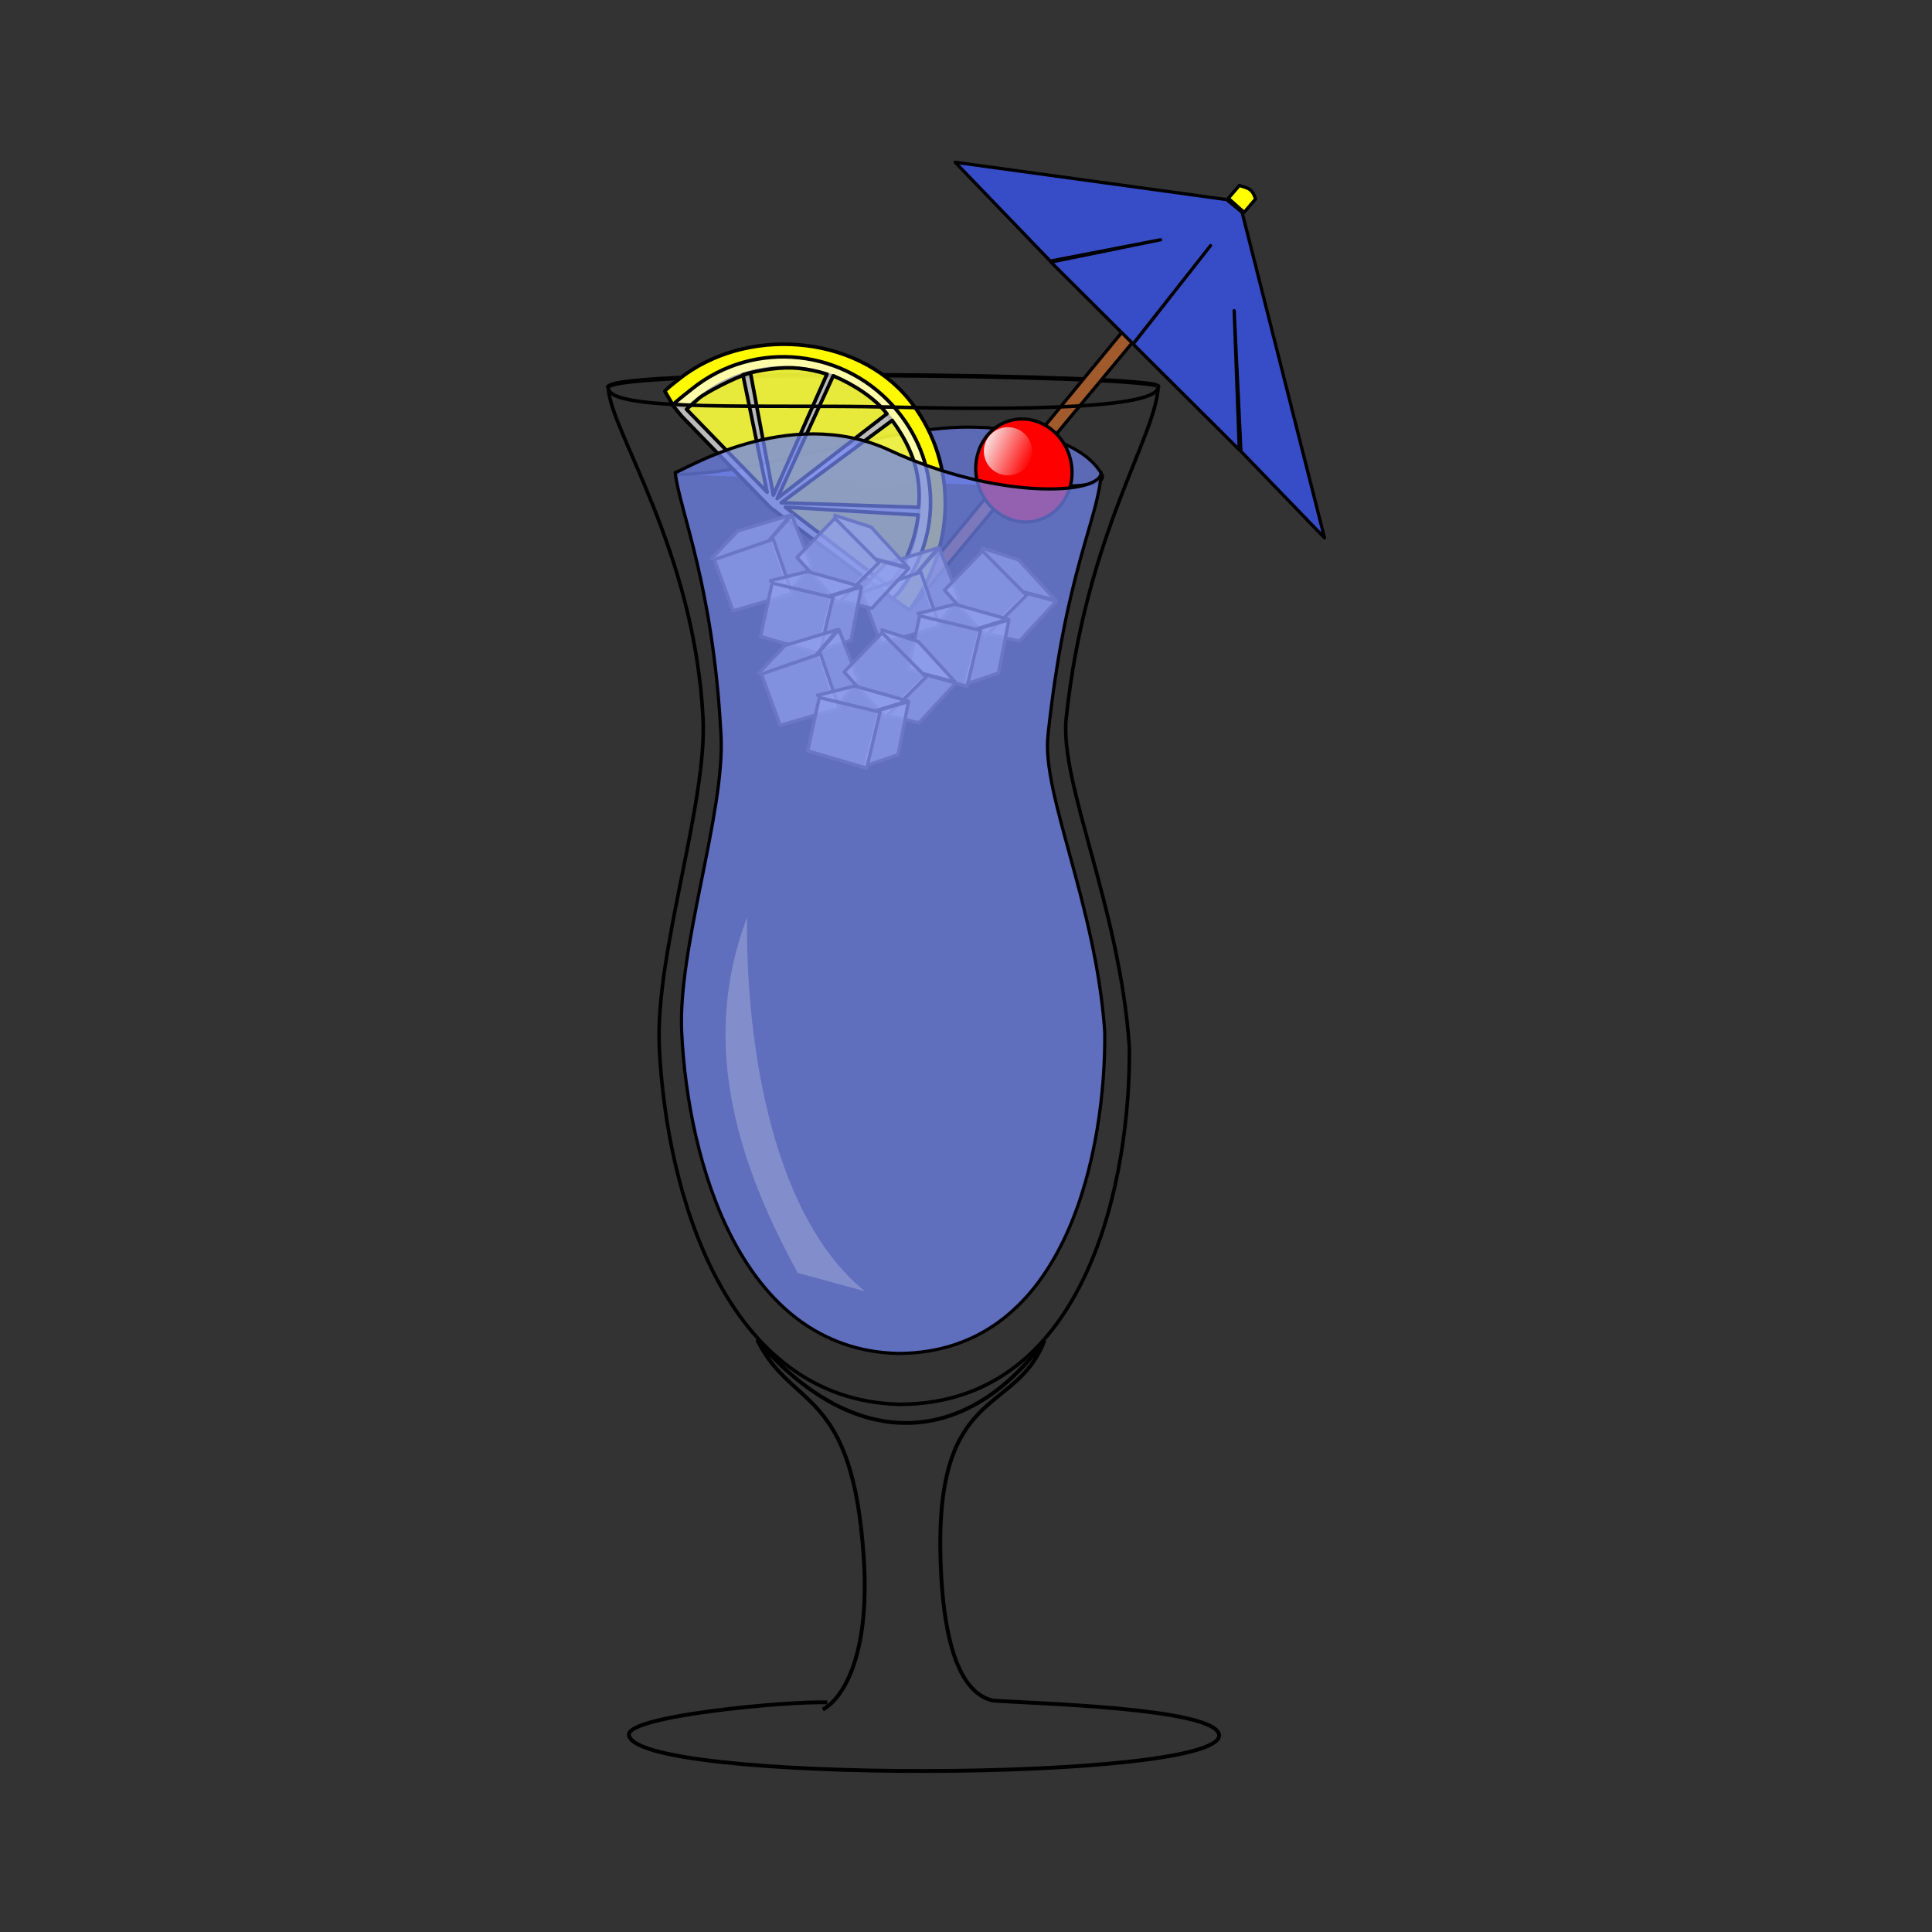 <svg:svg xmlns:dc="http://purl.org/dc/elements/1.1/" xmlns:ns1="http://sodipodi.sourceforge.net/DTD/sodipodi-0.dtd" xmlns:ns2="http://www.inkscape.org/namespaces/inkscape" xmlns:ns3="http://www.w3.org/1999/xlink" xmlns:ns5="http://creativecommons.org/ns#" xmlns:rdf="http://www.w3.org/1999/02/22-rdf-syntax-ns#" xmlns:svg="http://www.w3.org/2000/svg" height="434.325" id="svg2" version="1.1" viewBox="-63.867 -12.017 434.325 434.325" width="434.325" ns1:docname="Aqua Velva cocktail v1.svg" ns2:version="0.48.5 r10040">
  <svg:rect x="-63.867" y="-12.017" width="434.325" height="434.325" fill="#333333" stroke="none"/>
  <svg:title id="title4509">Happy hour - Aqua Velva</svg:title>
  <svg:defs id="defs4">
    <svg:linearGradient id="linearGradient4683" ns2:collect="always">
      <svg:stop id="stop4685" offset="0" style="stop-color:#f9f9f9;stop-opacity:1;" />
      <svg:stop id="stop4687" offset="1" style="stop-color:#f9f9f9;stop-opacity:0;" />
    </svg:linearGradient>
    <svg:linearGradient id="linearGradient4454">
      <svg:stop id="stop4456" offset="0" style="stop-color:#bbb1a6;stop-opacity:1;" />
      <svg:stop id="stop4458" offset="0.214" style="stop-color:#52504e;stop-opacity:1;" />
      <svg:stop id="stop4460" offset="0.718" style="stop-color:#151109;stop-opacity:1;" />
      <svg:stop id="stop4462" offset="1" style="stop-color:#b4b2aa;stop-opacity:1;" />
    </svg:linearGradient>
    <svg:linearGradient id="linearGradient4444">
      <svg:stop id="stop4446" offset="0" style="stop-color:#bbb1a6;stop-opacity:1;" />
      <svg:stop id="stop4448" offset="0.279" style="stop-color:#52504e;stop-opacity:1;" />
      <svg:stop id="stop4450" offset="0.78" style="stop-color:#151109;stop-opacity:1;" />
      <svg:stop id="stop4452" offset="1" style="stop-color:#b4b2aa;stop-opacity:1;" />
    </svg:linearGradient>
    <svg:linearGradient id="linearGradient4514">
      <svg:stop id="stop4516" offset="0" style="stop-color:#bbb1a6;stop-opacity:1;" />
      <svg:stop id="stop4522" offset="0.214" style="stop-color:#52504e;stop-opacity:1;" />
      <svg:stop id="stop4524" offset="0.783" style="stop-color:#151109;stop-opacity:1;" />
      <svg:stop id="stop4518" offset="1" style="stop-color:#b4b2aa;stop-opacity:1;" />
    </svg:linearGradient>
    <svg:linearGradient id="linearGradient4356">
      <svg:stop id="stop4358" offset="0" style="stop-color:#e57030;stop-opacity:1;" />
      <svg:stop id="stop4366" offset="0.242" style="stop-color:#eae410;stop-opacity:1;" />
      <svg:stop id="stop4364" offset="0.457" style="stop-color:#ed811b;stop-opacity:1;" />
      <svg:stop id="stop4368" offset="0.589" style="stop-color:#da5c29;stop-opacity:1;" />
      <svg:stop id="stop4370" offset="0.739" style="stop-color:#862412;stop-opacity:1;" />
      <svg:stop id="stop4360" offset="1" style="stop-color:#c83737;stop-opacity:0.33;" />
    </svg:linearGradient>
    <svg:linearGradient id="linearGradient5105" ns2:collect="always">
      <svg:stop id="stop5107" offset="0" style="stop-color:#ffffff;stop-opacity:1;" />
      <svg:stop id="stop5109" offset="1" style="stop-color:#ffffff;stop-opacity:0;" />
    </svg:linearGradient>
    <svg:linearGradient gradientTransform="translate(124.051,128.309)" gradientUnits="userSpaceOnUse" id="linearGradient4167" x1="73.96" x2="75.537" y1="139.496" y2="184.78" ns2:collect="always" ns3:href="#linearGradient5105" />
    <svg:linearGradient gradientUnits="userSpaceOnUse" id="linearGradient4754" x1="912.574" x2="925.734" y1="160.781" y2="171.856" ns2:collect="always" ns3:href="#linearGradient4683" />
  </svg:defs>
  <ns1:namedview bordercolor="#666666" borderopacity="1.0" id="base" pagecolor="#ffffff" showgrid="false" ns2:current-layer="layer1" ns2:cx="193.52642" ns2:cy="341.54685" ns2:document-units="px" ns2:pageopacity="0.0" ns2:pageshadow="2" ns2:window-height="705" ns2:window-maximized="1" ns2:window-width="1366" ns2:window-x="-8" ns2:window-y="-8" ns2:zoom="0.67838002" />
  <svg:g id="layer1" transform="translate(0,-200)" ns2:groupmode="layer" ns2:label="Drinks">
    <svg:g id="Aqua Velva" transform="translate(-500,129.482)" ns2:label="#g4287">
      <svg:path d="m 306.981,237.331 c 19.04,0 46.557,-10.646 65.597,-10.646 11.643,1e-5 25.602,2.69 30.166,10.487 2.046,3.496 -11.26,2.44 -10.579,3.05" id="path4738" style="color:#000000;fill:#6e82ec;fill-opacity:0.702;stroke:#000000;stroke-width:0.7;stroke-linecap:butt;stroke-linejoin:round;stroke-miterlimit:4;stroke-opacity:1;stroke-dasharray:none;stroke-dashoffset:0;marker:none;visibility:visible;display:inline;overflow:visible;enable-background:accumulate" transform="translate(281.021,-72.162)" ns1:nodetypes="ccsc" ns2:connector-curvature="0" />
      <svg:path d="m 291.803,217.834 c -0.937,-4.53 124.977,-2.924 123.662,-0.231" id="path4736" style="color:#000000;fill:none;stroke:#000000;stroke-width:1;stroke-miterlimit:4;stroke-opacity:1;stroke-dasharray:none;marker:none;visibility:visible;display:inline;overflow:visible;enable-background:accumulate" transform="translate(281.021,-72.162)" ns1:nodetypes="cc" ns2:connector-curvature="0" />
      <svg:g id="g4351" transform="matrix(0.704,-0.19,0.19,0.704,265.517,178.6)">
        <svg:animateTransform additive="sum" attributeName="transform" begin="-500ms" dur="2000ms" fill="freeze" from="-800 -400" id="animateTransform4188" repeatCount="indefinite" to="-1600 -400" type="translate" values="0 0;-.5 .5;-1 -.5;-.5 0;0 0" />
        <svg:path d="m 490.11,152.148 128.899,-91.745 2.545,4.072 -128.899,90.727 z" id="path4349" style="color:#000000;fill:#a05a2c;fill-opacity:1;fill-rule:nonzero;stroke:#000000;stroke-width:1;stroke-linecap:butt;stroke-linejoin:round;stroke-miterlimit:4;stroke-opacity:1;stroke-dasharray:none;stroke-dashoffset:4.1;marker:none;visibility:visible;display:inline;overflow:visible;enable-background:accumulate" ns1:nodetypes="ccccc" ns2:connector-curvature="0" />
        <svg:g id="Cherry" transform="translate(117.143,-102.487)">
          <svg:path d="m 433.386,226.727 c 0,8.813 -6.607,15.957 -14.758,15.957 -8.151,0 -14.758,-7.144 -14.758,-15.957 0,-8.813 6.607,-15.957 14.758,-15.957 8.151,0 14.758,7.144 14.758,15.957 z" id="path4053" style="color:#000000;fill:#ff0000;fill-opacity:1;fill-rule:nonzero;stroke:#000000;stroke-width:1;stroke-linecap:butt;stroke-linejoin:round;stroke-miterlimit:4;stroke-opacity:1;stroke-dasharray:none;stroke-dashoffset:4.1;marker:none;visibility:visible;display:inline;overflow:visible;enable-background:accumulate" ns1:cx="418.62769" ns1:cy="226.72665" ns1:rx="14.758155" ns1:ry="15.95717" ns1:type="arc" />
          <svg:path d="m 928.209,165.472 c 0,4.102 -3.325,7.427 -7.427,7.427 -4.102,0 -7.427,-3.325 -7.427,-7.427 0,-4.102 3.325,-7.427 7.427,-7.427 4.102,0 7.427,3.325 7.427,7.427 z" id="path4681" style="color:#000000;fill:url(#linearGradient4754);fill-opacity:1;fill-rule:nonzero;stroke:none;stroke-width:1;marker:none;visibility:visible;display:inline;overflow:visible;enable-background:accumulate" transform="translate(-505.351,54.254)" ns1:cx="920.78253" ns1:cy="165.47195" ns1:rx="7.4267163" ns1:ry="7.4267163" ns1:type="arc" />
        </svg:g>
        <svg:path d="m 540.068,26.968 20.382,37.059 34.556,2.52 L 560.55,64.387 578.448,95.343 609.404,72.306 578.448,95.403 601.546,135.4 l 9.658,-41.857 -9.278,42.436 17.917,32.475 1.62,-103.528 -3.6,-5.039 z" id="path4345" style="color:#000000;fill:#374dc8;fill-opacity:1;stroke:#000000;stroke-width:1;stroke-linecap:butt;stroke-linejoin:round;stroke-miterlimit:4;stroke-opacity:1;stroke-dasharray:none;stroke-dashoffset:4.1;marker:none;visibility:visible;display:inline;overflow:visible;enable-background:accumulate" ns1:nodetypes="cccccccccccccc" ns2:connector-curvature="0" />
        <svg:path d="m 618.5,59.64 4.327,-2.927 c 1.597,1.195 3.688,1.599 3.691,5.345 l -4.454,3.054 z" id="path4347" style="color:#000000;fill:#ffff00;stroke:#000000;stroke-width:1;stroke-linecap:butt;stroke-linejoin:round;stroke-miterlimit:4;stroke-opacity:1;stroke-dasharray:none;stroke-dashoffset:4.1;marker:none;visibility:visible;display:inline;overflow:visible;enable-background:accumulate" ns1:nodetypes="ccccc" ns2:connector-curvature="0" />
      </svg:g>
      <svg:g id="Lemon" transform="matrix(0.63,-0.509,0.509,0.63,52.296,457.718)">
        <svg:animateTransform additive="sum" attributeName="transform" begin="-500ms" dur="2000ms" fill="freeze" from="-800 -400" id="animateTransform4757" repeatCount="indefinite" to="-1600 -400" type="translate" values="0 0;.8 .5;1 -.5;.5 0;0 0" />
        <svg:path d="m 755.333,122.258 c 1.622,0.026 3.202,0.086 4.542,0.086 20.874,0 37.781,16.674 37.781,37.25 0,18.287 -13.916,34.322 -31.542,37.478 l 2.191,7.74 c 22.858,-6.114 36.662,-25.271 36.662,-45.511 0,-23.616 -22.737,-44.581 -46.353,-44.581 -1.017,0 -3.33,-0.102 -4.899,0.127 l -0.641,4.162 z" id="path4016" style="color:#000000;fill:#fffa00;fill-opacity:1;fill-rule:nonzero;stroke:#000000;stroke-width:1;stroke-linecap:butt;stroke-linejoin:round;stroke-miterlimit:4;stroke-opacity:1;stroke-dashoffset:4.1;marker:none;visibility:visible;display:inline;overflow:visible;enable-background:accumulate" ns1:nodetypes="cssccssccc" ns2:connector-curvature="0" />
        <svg:path d="m 752.971,123.113 3.212,35.287 10.522,40.944 2.408,-0.204 c 18.137,-4.091 31.357,-19.692 31.357,-39.171 0,-22.565 -18.19,-40.875 -40.625,-40.875 -1.694,0 -5.252,-0.098 -6.891,0.105 z" id="path4018" style="color:#000000;fill:#ffffff;fill-opacity:0.667;fill-rule:nonzero;stroke:#000000;stroke-width:1;stroke-linecap:butt;stroke-linejoin:round;stroke-miterlimit:4;stroke-opacity:1;stroke-dashoffset:4.1;marker:none;visibility:visible;display:inline;overflow:visible;enable-background:accumulate" ns1:nodetypes="ccccsscc" ns2:connector-curvature="0" />
        <svg:path d="m 790.408,193.356 c -3.42,3.371 -7.71,6.241 -12.232,8.126 -2.114,0.881 -4.326,1.578 -6.615,2.071 l -8.463,-35.064 z m 5.945,-44.883 c 2.982,5.627 5.104,12.166 4.956,17.561 l -38.461,-0.858 z m -17.353,-15.094 c -4.522,-1.885 -13.613,-3.561 -15.536,-3.48 l -4.64,0.196 2.943,31.967 15.256,-29.574 c 4.522,1.885 9.746,4.953 13.166,8.323 1.909,1.881 3.614,3.963 5.081,6.21 l -32.664,16.767 z m 22.28,35.004 c -0.439,10.033 -3.518,17.291 -9.441,23.382 l -28.867,-24.961 z" id="path4020" style="color:#000000;fill:#faff00;fill-opacity:0.687;fill-rule:nonzero;stroke:#000000;stroke-width:1;stroke-linecap:butt;stroke-linejoin:round;stroke-miterlimit:4;stroke-opacity:1;stroke-dashoffset:4.1;marker:none;visibility:visible;display:inline;overflow:visible;enable-background:accumulate" transform="translate(-3.6,-7.559)" ns1:nodetypes="csccccccccscccsccccccc" ns2:connector-curvature="0" />
      </svg:g>
      <svg:path d="m 635.533,149.998 c -26.223,-0.612 -62.357,1.182 -62.639,-4.221 0.431,9.56 19.316,36.339 21.281,74.095 1.001,19.227 -10.811,52.937 -9.829,74 1.501,32.21 14.632,79.462 54.128,80.33 42.645,-0.15 51.859,-51.939 51.547,-80.33 -2.175,-31.598 -15.753,-59.31 -14.191,-74 4.379,-41.172 20.091,-62.937 20.669,-74.383 -0.108,5.691 -42.482,4.94 -60.966,4.509 z" id="path4390" style="color:#000000;fill:none;stroke:#000000;stroke-width:0.8;stroke-linecap:butt;stroke-linejoin:round;stroke-miterlimit:4;stroke-opacity:1;stroke-dashoffset:4.1;marker:none;visibility:visible;display:inline;overflow:visible;enable-background:accumulate" ns1:nodetypes="scssccscs" ns2:connector-curvature="0" />
      <svg:g id="Ice" transform="translate(503.793,-44.526)" ns2:label="#g4652">
        <svg:use height="600" id="use4485" transform="translate(33.163,7.37)" width="1200" x="0" y="0" ns3:href="#ThreeIceCubes" />
        <svg:g id="ThreeIceCubes" transform="matrix(1.5,0,0,1.5,-1244.246,-163.92)" ns2:label="#g4467">
          <svg:g id="g4458">
            <svg:path d="m 902.587,266.982 3.42,-4.26 -2.96,-7.559 -3.159,3.6" id="path4453" style="color:#000000;fill:#f9f9f9;fill-opacity:0.667;fill-rule:nonzero;stroke:#5d5757;stroke-width:0.5;stroke-linecap:butt;stroke-linejoin:round;stroke-miterlimit:4;stroke-opacity:1;stroke-dasharray:none;stroke-dashoffset:4.1;marker:none;visibility:visible;display:inline;overflow:visible;enable-background:accumulate" ns1:nodetypes="cccc" ns2:connector-curvature="0" />
            <svg:path d="m 890.889,261.822 4.099,-4.299 7.879,-2.36 -3.276,3.854" id="path4455" style="color:#000000;fill:#f9f9f9;fill-opacity:0.667;fill-rule:nonzero;stroke:#5d5757;stroke-width:0.5;stroke-linecap:butt;stroke-linejoin:round;stroke-miterlimit:4;stroke-opacity:1;stroke-dasharray:none;stroke-dashoffset:4.1;marker:none;visibility:visible;display:inline;overflow:visible;enable-background:accumulate" ns1:nodetypes="cccc" ns2:connector-curvature="0" />
            <svg:path d="m 757.036,537.658 9.359,0 0,8.639 -9.196,-0.473 z" id="rect4451" style="color:#000000;fill:#f9f9f9;fill-opacity:0.667;fill-rule:nonzero;stroke:#5d5757;stroke-width:0.5;stroke-linecap:butt;stroke-linejoin:round;stroke-miterlimit:4;stroke-opacity:1;stroke-dasharray:none;stroke-dashoffset:4.1;marker:none;visibility:visible;display:inline;overflow:visible;enable-background:accumulate" transform="matrix(0.946,-0.326,0.326,0.946,0,0)" ns1:nodetypes="ccccc" ns2:connector-curvature="0" />
          </svg:g>
          <svg:use height="600" id="use4463" transform="matrix(0.435,0.9,-0.9,0.435,757.394,-660.556)" width="1200" x="0" y="0" ns3:href="#g4458" />
          <svg:use height="600" id="use4465" style="fill:#f9f9f9" transform="matrix(0.844,0.536,-0.536,0.844,288.082,-433.442)" width="1200" x="0" y="0" ns3:href="#g4458" />
        </svg:g>
        <svg:use height="600" id="use4475" transform="translate(10.597,25.743)" width="1200" x="0" y="0" ns3:href="#ThreeIceCubes" />
      </svg:g>
      <svg:path d="m 636.186,159.75 c -23,-10.687 -47.327,5.156 -48.268,4.967 1.039,8.865 8.539,25.173 10.308,59.153 0.901,17.304 -9.73,47.644 -8.846,66.6 1.351,28.989 13.169,71.516 48.715,72.297 38.38,-0.135 46.673,-46.745 46.392,-72.297 -1.957,-28.438 -14.178,-53.379 -12.772,-66.6 3.941,-37.054 11.449,-48.85 11.969,-59.152 -0.097,5.122 -23.527,6.17 -47.499,-4.969 z" id="path4691" style="color:#000000;fill:#6e82ec;fill-opacity:0.745;stroke:#000000;stroke-width:0.72;stroke-linecap:butt;stroke-linejoin:round;stroke-miterlimit:4;stroke-opacity:1;stroke-dashoffset:4.1;marker:none;visibility:visible;display:inline;overflow:visible;enable-background:accumulate" ns1:nodetypes="scssccscs" ns2:connector-curvature="0" />
      <svg:path d="m 621.107,442.805 c 3.987,-2.08 10.656,-11.152 9.221,-33.787 -2.458,-38.778 -15.998,-33.428 -23.856,-49.065 22.902,26.272 47.616,22.815 64.391,0.069 -6.417,16.615 -24.396,9.843 -23.305,48.683 0.698,24.846 6.737,30.89 11.748,32.084 8.43,0.666 50.135,1.6 50.896,7.749 0.647,10.57 -132.316,11.058 -132.694,-0.128 0.178,-4.213 35.403,-7.502 44.599,-7.205" id="path2985-7-0-9" style="color:#000000;fill:none;stroke:#000000;stroke-width:0.865;stroke-linecap:butt;stroke-linejoin:round;stroke-miterlimit:4;stroke-opacity:1;stroke-dashoffset:4.1;marker:none;visibility:visible;display:inline;overflow:visible;enable-background:accumulate" ns1:nodetypes="csccscccc" ns2:connector-curvature="0" />
      <svg:path d="m 615.469,344.653 c -14.744,-26.876 -21.577,-53.029 -11.378,-79.982 -0.37,24.24 4.261,66.012 26.487,84.121" id="path4740" style="color:#000000;fill:#ffffff;fill-opacity:0.22;fill-rule:nonzero;stroke:none;stroke-width:0.7;marker:none;visibility:visible;display:inline;overflow:visible;enable-background:accumulate" ns1:nodetypes="ccc" ns2:connector-curvature="0" />
    </svg:g>
  </svg:g>
</svg:svg>